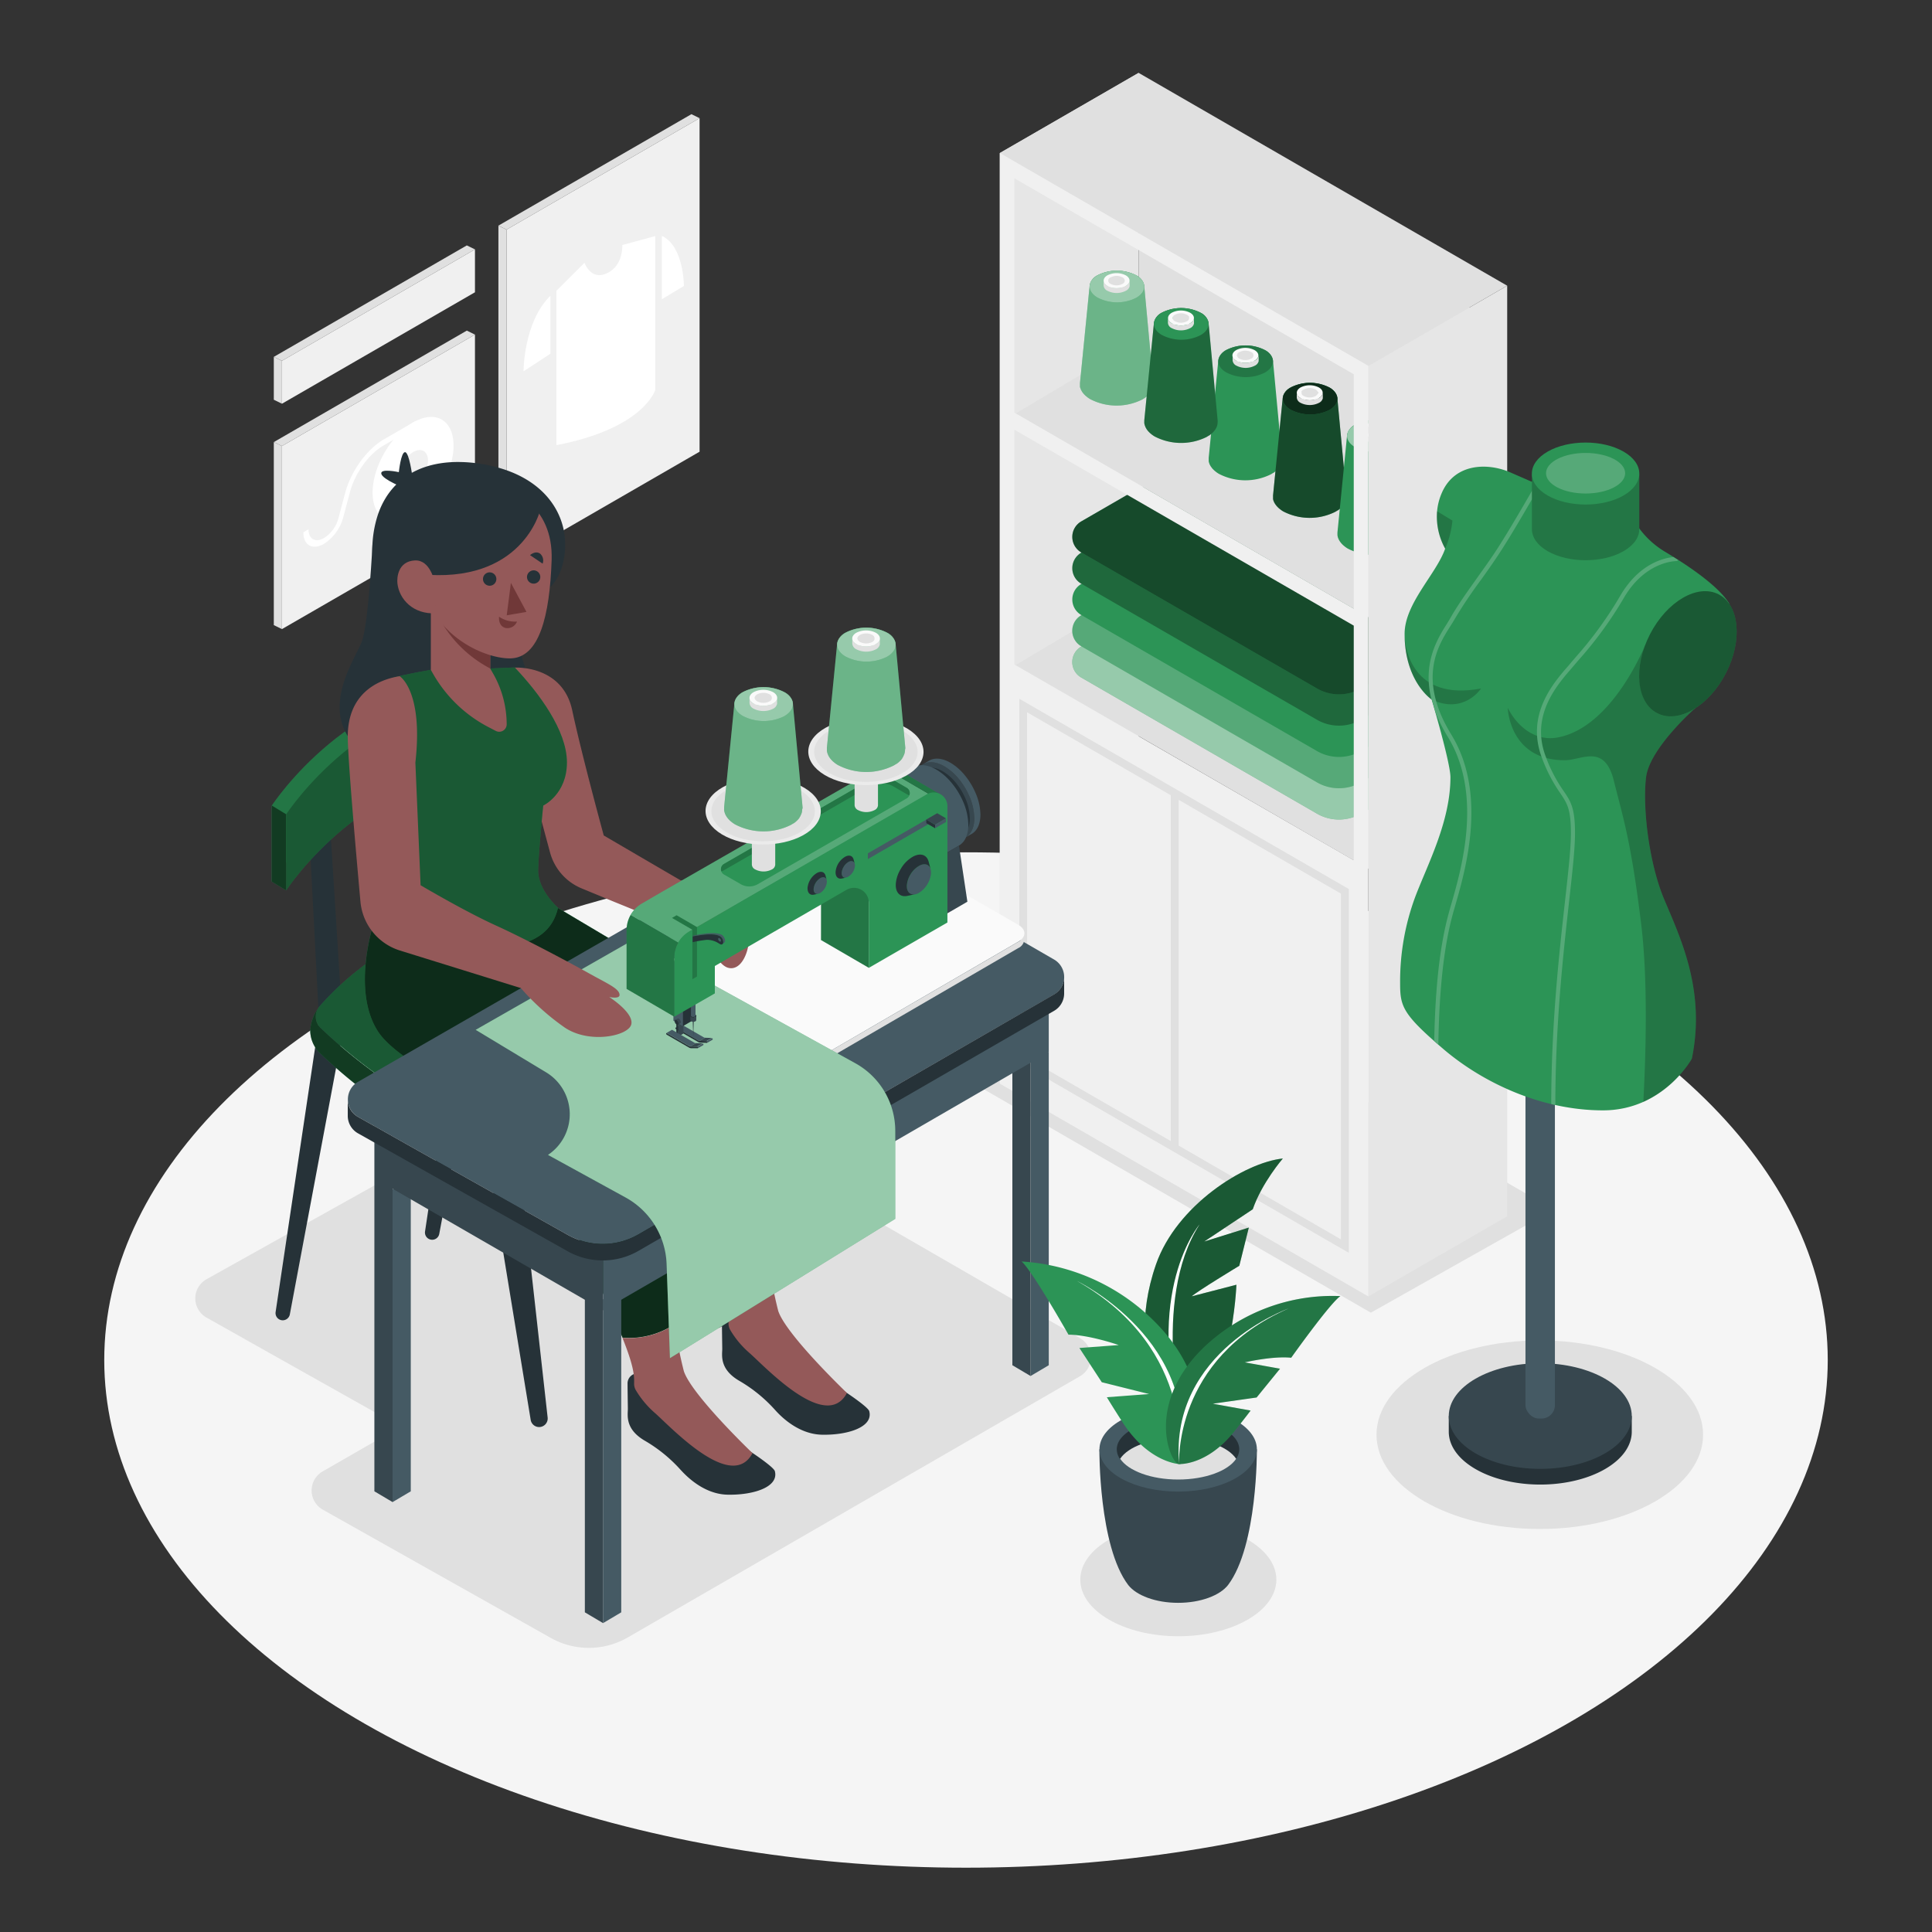<svg xmlns="http://www.w3.org/2000/svg" viewBox="0 0 500 500"><rect x="0" y="0" width="500" height="500" fill="#333333" stroke="none"/><g id="freepik--Floor--inject-755"><ellipse cx="250" cy="351.97" rx="223.02" ry="131.39" style="fill:#f5f5f5"></ellipse></g><g id="freepik--Shadows--inject-755"><path d="M279.54,346.33l-57.87-33.4a20.15,20.15,0,0,0-20.1,0l-35.22,20.25-47.5-27.42a20.15,20.15,0,0,0-20.1,0L53.4,331.09a5.69,5.69,0,0,0,.05,9.9l50.19,28.23L83.52,380.79a5.7,5.7,0,0,0,0,9.9l59,33.19a20.12,20.12,0,0,0,19.94-.11l117-67.58A5.7,5.7,0,0,0,279.54,346.33Z" style="fill:#e0e0e0"></path><ellipse cx="304.95" cy="408.81" rx="25.37" ry="14.65" style="fill:#e0e0e0"></ellipse><ellipse cx="398.5" cy="371.3" rx="42.26" ry="24.4" style="fill:#e0e0e0"></ellipse><polygon points="354.77 339.72 243.37 275.41 290.72 248.73 402.12 313.05 354.77 339.72" style="fill:#e0e0e0"></polygon></g><g id="freepik--Pictures--inject-755"><polygon points="131.1 145.74 128.99 144.71 128.99 58.39 131.1 59.42 131.1 145.74" style="fill:#e0e0e0"></polygon><polygon points="181.05 30.58 131.1 59.42 128.99 58.39 178.94 29.55 181.05 30.58" style="fill:#e0e0e0"></polygon><polygon points="181.05 116.9 131.1 145.74 131.1 59.42 181.05 30.58 181.05 116.9" style="fill:#f0f0f0"></polygon><path d="M151.27,68s1.8,5.32,6.64,2.25c3.44-2.19,3.14-6.84,3.14-6.84l8.52-2.31v39.83s-2.9,9.92-25.57,14.27V75.25Z" style="fill:#fff"></path><path d="M142.44,76.55v15l-6.95,4.54S135.47,83.35,142.44,76.55Z" style="fill:#fff"></path><path d="M171.29,61.05V77.44L177,74S177,63.65,171.29,61.05Z" style="fill:#fff"></path><polygon points="72.97 104.48 70.86 103.45 70.86 92.36 72.97 93.38 72.97 104.48" style="fill:#e0e0e0"></polygon><polygon points="122.92 64.54 72.97 93.38 70.86 92.36 120.81 63.51 122.92 64.54" style="fill:#e0e0e0"></polygon><polygon points="122.92 75.64 72.97 104.48 72.97 93.38 122.92 64.54 122.92 75.64" style="fill:#f0f0f0"></polygon><polygon points="72.97 162.81 70.86 161.78 70.86 114.41 72.97 115.43 72.97 162.81" style="fill:#e0e0e0"></polygon><polygon points="122.92 86.59 72.97 115.43 70.86 114.41 120.81 85.56 122.92 86.59" style="fill:#e0e0e0"></polygon><polygon points="122.92 133.97 72.97 162.81 72.97 115.43 122.92 86.59 122.92 133.97" style="fill:#f0f0f0"></polygon><path d="M106.9,109.34c-5.78,3.34-10.47,11.47-10.47,18.14s4.69,9.39,10.47,6,10.48-11.46,10.48-18.14S112.69,106,106.9,109.34Zm0,16.56c-2.13,1.23-3.86.23-3.86-2.23A8.53,8.53,0,0,1,106.9,117c2.14-1.23,3.87-.24,3.87,2.23A8.53,8.53,0,0,1,106.9,125.9Z" style="fill:#fff"></path><path d="M83.84,140.75c-3,1.71-5.33.34-5.33-3l1.33-.76c0,2.51,1.77,3.53,4,2.27a8.84,8.84,0,0,0,3.76-5.18l1.69-6.37c1.52-5.75,5.56-11.36,10.05-14l8.28-4.78v1.54l-8.28,4.77c-3.93,2.27-7.47,7.18-8.8,12.22l-1.69,6.37A11.84,11.84,0,0,1,83.84,140.75Z" style="fill:#fff"></path></g><g id="freepik--Furniture--inject-755"><polygon points="294.68 30.75 294.68 153.36 385.71 206.08 385.71 82.79 294.68 30.75" style="fill:#e0e0e0"></polygon><polygon points="258.75 280.45 258.75 39.61 294.68 18.86 294.68 259.7 258.75 280.45" style="fill:#e6e6e6"></polygon><polygon points="354.13 224.84 262.83 172.12 294.4 153.36 385.71 206.08 354.13 224.84" style="fill:#e0e0e0"></polygon><path d="M340.81,210.56l-61-35.22a4.62,4.62,0,0,1,0-8l13.84-8a8,8,0,0,1,8.05,0L365,195.89a4.21,4.21,0,0,1,0,7.3l-12.75,7.37A11.42,11.42,0,0,1,340.81,210.56Z" style="fill:#2C9456"></path><path d="M340.81,210.56l-61-35.22a4.62,4.62,0,0,1,0-8l13.84-8a8,8,0,0,1,8.05,0L365,195.89a4.21,4.21,0,0,1,0,7.3l-12.75,7.37A11.42,11.42,0,0,1,340.81,210.56Z" style="fill:#fff;opacity:0.5"></path><path d="M340.81,202.46l-61-35.22a4.62,4.62,0,0,1,0-8l13.84-8a8,8,0,0,1,8.05,0L365,187.8a4.21,4.21,0,0,1,0,7.29l-12.75,7.37A11.42,11.42,0,0,1,340.81,202.46Z" style="fill:#2C9456"></path><path d="M340.81,202.46l-61-35.22a4.62,4.62,0,0,1,0-8l13.84-8a8,8,0,0,1,8.05,0L365,187.8a4.21,4.21,0,0,1,0,7.29l-12.75,7.37A11.42,11.42,0,0,1,340.81,202.46Z" style="fill:#fff;opacity:0.2"></path><path d="M340.81,194.36l-61-35.21a4.63,4.63,0,0,1,0-8l13.84-8a8,8,0,0,1,8.05,0L365,179.7a4.21,4.21,0,0,1,0,7.3l-12.75,7.36A11.42,11.42,0,0,1,340.81,194.36Z" style="fill:#2C9456"></path><path d="M340.81,186.26l-61-35.21a4.63,4.63,0,0,1,0-8l13.84-8a8.09,8.09,0,0,1,8.05,0L365,171.6a4.21,4.21,0,0,1,0,7.3l-12.75,7.36A11.42,11.42,0,0,1,340.81,186.26Z" style="fill:#2C9456"></path><path d="M340.81,186.26l-61-35.21a4.63,4.63,0,0,1,0-8l13.84-8a8.09,8.09,0,0,1,8.05,0L365,171.6a4.21,4.21,0,0,1,0,7.3l-12.75,7.36A11.42,11.42,0,0,1,340.81,186.26Z" style="opacity:0.3"></path><path d="M340.81,178.16l-61-35.21a4.63,4.63,0,0,1,0-8l13.84-8a8.09,8.09,0,0,1,8.05,0L365,163.5a4.21,4.21,0,0,1,0,7.3l-12.75,7.36A11.42,11.42,0,0,1,340.81,178.16Z" style="fill:#2C9456"></path><path d="M340.81,178.16l-61-35.21a4.63,4.63,0,0,1,0-8l13.84-8a8.09,8.09,0,0,1,8.05,0L365,163.5a4.21,4.21,0,0,1,0,7.3l-12.75,7.36A11.42,11.42,0,0,1,340.81,178.16Z" style="opacity:0.5"></path><polygon points="354.13 159.73 262.83 107.01 294.4 88.25 385.71 140.97 354.13 159.73" style="fill:#e0e0e0"></polygon><g style="isolation:isolate"><path d="M331.8,118.51l-2.36-25.23a3.66,3.66,0,0,0-2-2.64,11.06,11.06,0,0,0-10-.1,3.75,3.75,0,0,0-2.14,2.71l-2.49,25.21s0,.08,0,.11v.3a2.29,2.29,0,0,0,0,.25,2.89,2.89,0,0,0,0,.29l.06.25a2.47,2.47,0,0,0,.1.29c0,.08.06.17.09.24s.1.2.16.3l.13.23.22.29c.05.07.1.15.16.22l.28.29.2.2.37.31.19.15a7.57,7.57,0,0,0,.66.44,14.85,14.85,0,0,0,13.46.14,6.49,6.49,0,0,0,.62-.39l.06,0a4.91,4.91,0,0,0,.51-.39l.08-.06c.15-.13.29-.27.42-.4a.46.46,0,0,1,.07-.07A4.7,4.7,0,0,0,331,121l0-.06c.1-.15.2-.3.28-.45l0,0a5,5,0,0,0,.21-.48h0a3,3,0,0,0,.13-.49.09.09,0,0,0,0,0,3.55,3.55,0,0,0,.06-.47v-.07C331.81,118.75,331.81,118.63,331.8,118.51Z" style="fill:#2C9456"></path><path d="M331.8,118.51l-2.36-25.23a3.66,3.66,0,0,0-2-2.64,11.06,11.06,0,0,0-10-.1,3.75,3.75,0,0,0-2.14,2.71l-2.49,25.21s0,.08,0,.11v.3a2.29,2.29,0,0,0,0,.25,2.89,2.89,0,0,0,0,.29l.06.25a2.47,2.47,0,0,0,.1.29c0,.08.06.17.09.24s.1.2.16.3l.13.23.22.29c.05.07.1.15.16.22l.28.29.2.2.37.31.19.15a7.57,7.57,0,0,0,.66.44,14.85,14.85,0,0,0,13.46.14,6.49,6.49,0,0,0,.62-.39l.06,0a4.91,4.91,0,0,0,.51-.39l.08-.06c.15-.13.29-.27.42-.4a.46.46,0,0,1,.07-.07A4.7,4.7,0,0,0,331,121l0-.06c.1-.15.2-.3.28-.45l0,0a5,5,0,0,0,.21-.48h0a3,3,0,0,0,.13-.49.09.09,0,0,0,0,0,3.55,3.55,0,0,0,.06-.47v-.07C331.81,118.75,331.81,118.63,331.8,118.51Z" style="fill:#fff;opacity:0"></path><path d="M327.3,96.45a11,11,0,0,1-10-.1c-2.73-1.63-2.67-4.23.14-5.81a11.06,11.06,0,0,1,10,.1C330.17,92.27,330.11,94.87,327.3,96.45Z" style="fill:#2C9456"></path><g style="opacity:0.2"><path d="M327.3,96.45a11,11,0,0,1-10-.1c-2.73-1.63-2.67-4.23.14-5.81a11.06,11.06,0,0,1,10,.1C330.17,92.27,330.11,94.87,327.3,96.45Z"></path></g></g><g style="isolation:isolate"><path d="M324.46,93.68V91.8a1.08,1.08,0,0,0-.63-.89,3.37,3.37,0,0,0-3.06,0,1.07,1.07,0,0,0-.63.88v1.89Z" style="fill:#e0e0e0"></path><path d="M324.68,93.34a5.21,5.21,0,0,1-4.74,0A1.68,1.68,0,0,1,319,92v1.26a1.68,1.68,0,0,0,1,1.38,5.21,5.21,0,0,0,4.74,0,1.76,1.76,0,0,0,1-1.17,1.23,1.23,0,0,0,0-.19V92A1.64,1.64,0,0,1,324.68,93.34Z" style="fill:#e0e0e0"></path><path d="M324.66,90.6a5.19,5.19,0,0,0-4.73,0c-1.31.76-1.3,2,0,2.74a5.21,5.21,0,0,0,4.74,0C326,92.59,326,91.36,324.66,90.6Zm-.87,2.23a3.3,3.3,0,0,1-3,0,.91.91,0,0,1,0-1.72,3.28,3.28,0,0,1,3,0A.91.91,0,0,1,323.79,92.83Z" style="fill:#fafafa"></path></g><g style="isolation:isolate"><path d="M348.46,128.19,346.1,103a3.62,3.62,0,0,0-2-2.64,11,11,0,0,0-10-.1,3.7,3.7,0,0,0-2.13,2.7l-2.5,25.21a.48.48,0,0,0,0,.12,2.71,2.71,0,0,0,0,.29c0,.08,0,.17,0,.25s0,.2,0,.3a2,2,0,0,0,.05.24c0,.1.06.2.1.3a2.44,2.44,0,0,0,.1.24c0,.1.1.19.15.29l.13.23a3.15,3.15,0,0,0,.22.29,1.18,1.18,0,0,0,.17.22,3.84,3.84,0,0,0,.28.3c.06.06.12.13.19.19a3.79,3.79,0,0,0,.37.31l.2.16c.2.15.42.3.65.44a14.82,14.82,0,0,0,13.46.13c.22-.12.43-.25.62-.38l.06,0c.18-.13.35-.26.51-.4l.08-.06a5.33,5.33,0,0,0,.42-.4l.07-.07a4.32,4.32,0,0,0,.35-.42l.05-.07c.1-.15.2-.3.28-.45l0,0a4,4,0,0,0,.21-.47h0a3.94,3.94,0,0,0,.14-.49.06.06,0,0,1,0,0,4,4,0,0,0,.05-.47v-.07C348.47,128.42,348.47,128.3,348.46,128.19Z" style="fill:#2C9456"></path><path d="M348.46,128.19,346.1,103a3.62,3.62,0,0,0-2-2.64,11,11,0,0,0-10-.1,3.7,3.7,0,0,0-2.13,2.7l-2.5,25.21a.48.48,0,0,0,0,.12,2.71,2.71,0,0,0,0,.29c0,.08,0,.17,0,.25s0,.2,0,.3a2,2,0,0,0,.05.24c0,.1.06.2.1.3a2.44,2.44,0,0,0,.1.24c0,.1.1.19.15.29l.13.23a3.15,3.15,0,0,0,.22.29,1.18,1.18,0,0,0,.17.22,3.84,3.84,0,0,0,.28.3c.06.06.12.13.19.19a3.79,3.79,0,0,0,.37.31l.2.16c.2.15.42.3.65.44a14.82,14.82,0,0,0,13.46.13c.22-.12.43-.25.62-.38l.06,0c.18-.13.35-.26.51-.4l.08-.06a5.33,5.33,0,0,0,.42-.4l.07-.07a4.32,4.32,0,0,0,.35-.42l.05-.07c.1-.15.2-.3.28-.45l0,0a4,4,0,0,0,.21-.47h0a3.94,3.94,0,0,0,.14-.49.06.06,0,0,1,0,0,4,4,0,0,0,.05-.47v-.07C348.47,128.42,348.47,128.3,348.46,128.19Z" style="opacity:0.5"></path><path d="M344,106.12a11.06,11.06,0,0,1-10-.1c-2.73-1.63-2.66-4.23.14-5.8a11,11,0,0,1,10,.1C346.84,102,346.77,104.54,344,106.12Z" style="fill:#2C9456"></path><g style="opacity:0.7"><path d="M344,106.12a11.06,11.06,0,0,1-10-.1c-2.73-1.63-2.66-4.23.14-5.8a11,11,0,0,1,10,.1C346.84,102,346.77,104.54,344,106.12Z"></path></g></g><g style="isolation:isolate"><path d="M341.12,103.35v-1.88a1.11,1.11,0,0,0-.64-.89,3.4,3.4,0,0,0-3.06,0,1.09,1.09,0,0,0-.63.89v1.88Z" style="fill:#e0e0e0"></path><path d="M341.34,103a5.27,5.27,0,0,1-4.74,0,1.68,1.68,0,0,1-1-1.38v1.26a1.68,1.68,0,0,0,1,1.38,5.27,5.27,0,0,0,4.74,0,1.78,1.78,0,0,0,1-1.18,1.11,1.11,0,0,0,0-.19v-1.26A1.66,1.66,0,0,1,341.34,103Z" style="fill:#e0e0e0"></path><path d="M341.32,100.27a5.22,5.22,0,0,0-4.73,0c-1.31.76-1.3,2,0,2.75a5.27,5.27,0,0,0,4.74,0C342.64,102.26,342.63,101,341.32,100.27Zm-.87,2.23a3.24,3.24,0,0,1-3,0,.9.9,0,0,1,0-1.71,3.25,3.25,0,0,1,3,0C341.26,101.26,341.27,102,340.45,102.5Z" style="fill:#fafafa"></path></g><g style="isolation:isolate"><path d="M365.12,137.86l-2.36-25.23a3.6,3.6,0,0,0-2-2.64,11,11,0,0,0-10-.1,3.7,3.7,0,0,0-2.13,2.7l-2.5,25.21v.12a1.4,1.4,0,0,0,0,.29,2,2,0,0,0,0,.25c0,.1,0,.2.05.3a2,2,0,0,0,.05.24c0,.1.07.2.1.3a2.44,2.44,0,0,0,.1.24,2.64,2.64,0,0,0,.15.29c.05.08.09.16.14.23s.14.2.21.3l.17.21a3.84,3.84,0,0,0,.28.3l.19.19.37.31.2.16a6.88,6.88,0,0,0,.66.44,14.8,14.8,0,0,0,13.45.13c.22-.12.43-.25.62-.38l.06,0c.19-.13.36-.26.52-.39l.07-.06.43-.41.06-.07a4.32,4.32,0,0,0,.35-.42l.05-.07a3,3,0,0,0,.28-.44l0,0a3.33,3.33,0,0,0,.21-.48h0a4.27,4.27,0,0,0,.13-.48.43.43,0,0,1,0-.05,3.75,3.75,0,0,0,.05-.47v-.07C365.13,138.09,365.13,138,365.12,137.86Z" style="fill:#2C9456"></path><path d="M360.63,115.79a11,11,0,0,1-10-.1c-2.73-1.63-2.66-4.23.14-5.8a11,11,0,0,1,10,.1C363.5,111.62,363.43,114.22,360.63,115.79Z" style="fill:#2C9456"></path><g style="opacity:0.5"><path d="M360.63,115.79a11,11,0,0,1-10-.1c-2.73-1.63-2.66-4.23.14-5.8a11,11,0,0,1,10,.1C363.5,111.62,363.43,114.22,360.63,115.79Z" style="fill:#fff"></path></g></g><g style="isolation:isolate"><path d="M357.78,113v-1.88a1.09,1.09,0,0,0-.64-.9,3.38,3.38,0,0,0-3,0,1.1,1.1,0,0,0-.64.88V113Z" style="fill:#e0e0e0"></path><path d="M358,112.69a5.21,5.21,0,0,1-4.74,0,1.64,1.64,0,0,1-1-1.38v1.26a1.68,1.68,0,0,0,1,1.38,5.21,5.21,0,0,0,4.74,0,1.8,1.8,0,0,0,1-1.18,1.09,1.09,0,0,0,0-.18v-1.26A1.66,1.66,0,0,1,358,112.69Z" style="fill:#e0e0e0"></path><path d="M358,109.94a5.25,5.25,0,0,0-4.73,0c-1.3.76-1.3,2,0,2.75a5.21,5.21,0,0,0,4.74,0C359.31,111.93,359.3,110.7,358,109.94Zm-.87,2.23a3.24,3.24,0,0,1-3,0,.9.9,0,0,1,0-1.71,3.22,3.22,0,0,1,3,0A.9.9,0,0,1,357.11,112.17Z" style="fill:#fafafa"></path></g><polygon points="354.13 335.52 354.13 94.68 390.06 73.94 390.06 314.77 354.13 335.52" style="fill:#e6e6e6"></polygon><polygon points="354.13 94.68 258.75 39.61 294.68 18.86 390.06 73.94 354.13 94.68" style="fill:#e0e0e0"></polygon><path d="M354.13,99V94.68h0L258.75,39.61V280.45l95.38,55.07V224.84h0V164.09h0v-4.37h0V99Zm-3.78,123.62L262.53,172V111.21l87.82,50.7Zm0-65.11-87.82-50.71V46.15l87.82,50.71Z" style="fill:#f0f0f0"></path><path d="M263.8,180.84V275l85.28,49.24V230.08Zm2,3.5L303,205.81v89.5l-37.18-21.47Zm81.24,136.41-42-24.27V207l42,24.28Z" style="fill:#e0e0e0"></path><path d="M298.47,99.17l-2.35-25.23a3.64,3.64,0,0,0-2-2.64,11,11,0,0,0-10-.1A3.7,3.7,0,0,0,282,73.9l-2.5,25.21v.12a1.41,1.41,0,0,0,0,.29,2,2,0,0,0,0,.25c0,.1,0,.2,0,.3s0,.16.05.24.07.2.11.3a2.34,2.34,0,0,0,.09.24,2.69,2.69,0,0,0,.16.29,1.71,1.71,0,0,0,.13.23c.06.1.14.2.21.3l.17.21a3.84,3.84,0,0,0,.28.3l.19.19c.12.11.25.21.38.31l.19.16a6.88,6.88,0,0,0,.66.44,14.8,14.8,0,0,0,13.45.13c.22-.12.43-.25.63-.38,0,0,0,0,0,0,.19-.13.36-.26.52-.39l.07-.06c.15-.14.3-.27.43-.41l.06-.07q.19-.21.36-.42l0-.07c.11-.15.2-.29.29-.44a.08.08,0,0,1,0,0,5.11,5.11,0,0,0,.22-.48h0a2.72,2.72,0,0,0,.13-.49v0a2.59,2.59,0,0,0,.05-.47v-.07A2,2,0,0,0,298.47,99.17Z" style="fill:#2C9456"></path><path d="M298.47,99.17l-2.35-25.23a3.64,3.64,0,0,0-2-2.64,11,11,0,0,0-10-.1A3.7,3.7,0,0,0,282,73.9l-2.5,25.21v.12a1.41,1.41,0,0,0,0,.29,2,2,0,0,0,0,.25c0,.1,0,.2,0,.3s0,.16.05.24.07.2.11.3a2.34,2.34,0,0,0,.09.24,2.69,2.69,0,0,0,.16.29,1.71,1.71,0,0,0,.13.23c.06.1.14.2.21.3l.17.21a3.84,3.84,0,0,0,.28.3l.19.19c.12.11.25.21.38.31l.19.16a6.88,6.88,0,0,0,.66.44,14.8,14.8,0,0,0,13.45.13c.22-.12.43-.25.63-.38,0,0,0,0,0,0,.19-.13.36-.26.52-.39l.07-.06c.15-.14.3-.27.43-.41l.06-.07q.19-.21.36-.42l0-.07c.11-.15.2-.29.29-.44a.08.08,0,0,1,0,0,5.11,5.11,0,0,0,.22-.48h0a2.72,2.72,0,0,0,.13-.49v0a2.59,2.59,0,0,0,.05-.47v-.07A2,2,0,0,0,298.47,99.17Z" style="fill:#fff;opacity:0.3"></path><path d="M294,77.1a11,11,0,0,1-10-.1c-2.72-1.63-2.66-4.23.15-5.8a11,11,0,0,1,10,.1C296.85,72.93,296.79,75.53,294,77.1Z" style="fill:#2C9456"></path><g style="opacity:0.5"><path d="M294,77.1a11,11,0,0,1-10-.1c-2.72-1.63-2.66-4.23.15-5.8a11,11,0,0,1,10,.1C296.85,72.93,296.79,75.53,294,77.1Z" style="fill:#fff"></path></g><path d="M291.14,74.33V72.46a1.09,1.09,0,0,0-.64-.9,3.35,3.35,0,0,0-3.05,0,1.07,1.07,0,0,0-.63.88v1.88Z" style="fill:#e0e0e0"></path><path d="M291.35,74a5.21,5.21,0,0,1-4.74,0,1.68,1.68,0,0,1-1-1.38v1.26a1.68,1.68,0,0,0,1,1.38,5.21,5.21,0,0,0,4.74,0,1.77,1.77,0,0,0,1-1.18,1.09,1.09,0,0,0,0-.18V72.64A1.67,1.67,0,0,1,291.35,74Z" style="fill:#e0e0e0"></path><path d="M291.34,71.25a5.27,5.27,0,0,0-4.74,0c-1.3.76-1.3,2,0,2.75a5.21,5.21,0,0,0,4.74,0C292.66,73.24,292.65,72,291.34,71.25Zm-.88,2.23a3.22,3.22,0,0,1-3,0,.9.9,0,0,1,0-1.71,3.27,3.27,0,0,1,3,0A.91.91,0,0,1,290.46,73.48Z" style="fill:#fafafa"></path><path d="M315.13,108.84l-2.35-25.23a3.64,3.64,0,0,0-2-2.64,11.06,11.06,0,0,0-10-.1,3.7,3.7,0,0,0-2.14,2.7l-2.5,25.22a.4.4,0,0,1,0,.11v.3a1.93,1.93,0,0,0,0,.24c0,.1,0,.2.05.3s0,.16.06.25a1.66,1.66,0,0,0,.1.29l.09.24c.05.1.1.2.16.3l.13.23c.06.1.14.19.21.29l.17.22.28.29.2.2.37.31.19.15c.21.15.42.3.66.44a14.85,14.85,0,0,0,13.46.14l.62-.39.06,0,.51-.39.07-.06a4.22,4.22,0,0,0,.43-.41l.07-.07c.12-.13.24-.28.35-.42l.05-.07a4.08,4.08,0,0,0,.28-.44l0,0a3.41,3.41,0,0,0,.22-.48h0a2.85,2.85,0,0,0,.13-.48.09.09,0,0,0,0,0,2.5,2.5,0,0,0,.05-.47s0-.05,0-.07A2.06,2.06,0,0,0,315.13,108.84Z" style="fill:#2C9456"></path><path d="M315.13,108.84l-2.35-25.23a3.64,3.64,0,0,0-2-2.64,11.06,11.06,0,0,0-10-.1,3.7,3.7,0,0,0-2.14,2.7l-2.5,25.22a.4.4,0,0,1,0,.11v.3a1.93,1.93,0,0,0,0,.24c0,.1,0,.2.05.3s0,.16.06.25a1.66,1.66,0,0,0,.1.29l.09.24c.05.1.1.2.16.3l.13.23c.06.1.14.19.21.29l.17.22.28.29.2.2.37.31.19.15c.21.15.42.3.66.44a14.85,14.85,0,0,0,13.46.14l.62-.39.06,0,.51-.39.07-.06a4.22,4.22,0,0,0,.43-.41l.07-.07c.12-.13.24-.28.35-.42l.05-.07a4.08,4.08,0,0,0,.28-.44l0,0a3.41,3.41,0,0,0,.22-.48h0a2.85,2.85,0,0,0,.13-.48.09.09,0,0,0,0,0,2.5,2.5,0,0,0,.05-.47s0-.05,0-.07A2.06,2.06,0,0,0,315.13,108.84Z" style="opacity:0.3"></path><path d="M310.64,86.77a11,11,0,0,1-10-.1c-2.73-1.63-2.67-4.23.14-5.8a11.06,11.06,0,0,1,10,.1C313.51,82.6,313.45,85.2,310.64,86.77Z" style="fill:#2C9456"></path><path d="M307.8,84V82.13a1.07,1.07,0,0,0-.64-.89,3.35,3.35,0,0,0-3.05,0,1.07,1.07,0,0,0-.63.88V84Z" style="fill:#e0e0e0"></path><path d="M308,83.67a5.21,5.21,0,0,1-4.74,0,1.68,1.68,0,0,1-1-1.38v1.26a1.64,1.64,0,0,0,1,1.38,5.21,5.21,0,0,0,4.74,0,1.77,1.77,0,0,0,1-1.18,1.09,1.09,0,0,0,0-.18V82.31A1.68,1.68,0,0,1,308,83.67Z" style="fill:#e0e0e0"></path><path d="M308,80.93a5.21,5.21,0,0,0-4.74,0c-1.3.75-1.29,2,0,2.74a5.21,5.21,0,0,0,4.74,0C309.32,82.91,309.31,81.68,308,80.93Zm-.87,2.23a3.3,3.3,0,0,1-3,0,.91.91,0,0,1,0-1.72,3.27,3.27,0,0,1,3,0A.91.91,0,0,1,307.13,83.16Z" style="fill:#fafafa"></path></g><g id="freepik--Mannequin--inject-755"><path d="M422.3,366.47h-1.08a14.83,14.83,0,0,0-5.85-5.61c-9.25-5.34-24.25-5.34-33.49,0a14.8,14.8,0,0,0-5.86,5.61h-1.08v4.06c0,3.5,2.31,7,6.94,9.67,9.24,5.34,24.24,5.34,33.49,0,4.62-2.67,6.93-6.17,6.93-9.67h0Z" style="fill:#263238"></path><ellipse cx="398.62" cy="366.47" rx="23.68" ry="13.67" style="fill:#37474f"></ellipse><rect x="394.79" y="251.28" width="7.62" height="115.84" rx="3.47" style="fill:#455a64"></rect><path d="M430.67,232.7c4,9.59,10.86,23.45,7.18,41.28,0,0-7.32,13.38-23,13.38s-30.88-6.95-41.38-15.93-11.12-11-11.12-16.91A63,63,0,0,1,366.3,232c3.24-8.48,9.07-19.45,9.07-30.85,0-3.8-4.86-20.11-4.86-20.11s-7-4.63-7-17c0-7.87,8.24-15.53,10.5-22.06a17.1,17.1,0,0,1-2.09-9.69,15.25,15.25,0,0,1,1.26-4.82c3.39-7.68,11.94-7.73,17.7-5.21s33.39,14.53,33.39,14.53a22.8,22.8,0,0,0,6.63,6c4.28,2.56,13.49,8.33,16.61,13.39l-8.82,27.13S426.93,193.61,426,201.17,426.66,223.11,430.67,232.7Z" style="fill:#2C9456"></path><ellipse cx="436.84" cy="169.2" rx="17.31" ry="11.04" transform="translate(86.34 480.02) rotate(-62.74)" style="fill:#2C9456"></ellipse><ellipse cx="436.84" cy="169.2" rx="17.31" ry="11.04" transform="translate(86.34 480.02) rotate(-62.74)" style="opacity:0.4"></ellipse><path d="M375.89,134.72A23.76,23.76,0,0,1,374,142a17.1,17.1,0,0,1-2.09-9.69Z" style="opacity:0.2"></path><path d="M426,201.17c.94-7.56,12.67-17.82,12.67-17.82v0c-3.36,2.12-6.91,2.72-9.76,1.25C424,182,422.84,174.2,426,166.4h0s-8.57,22.07-23.14,24.5c-4.87.81-9.71-2-12.66-7.7,0,0,.37,13.55,14.73,13.55,4.42,0,10.3-4.43,12.73,5.3s4.46,15.61,7.1,37.31c1.81,14.93,1.13,34.84.53,45.82A28.81,28.81,0,0,0,437.85,274c3.68-17.83-3.18-31.69-7.18-41.28S425.05,208.74,426,201.17Z" style="opacity:0.2"></path><path d="M370.51,181.06c8.42,3.91,12.78-2.88,12.78-2.88-17.81,3.36-19.61-10.44-19.79-13.51C363.73,176.56,370.51,181.06,370.51,181.06Z" style="opacity:0.2"></path><path d="M407.53,172l1.27-1.47a99.89,99.89,0,0,0,11.62-16.08c5.6-9.32,13.36-9.23,13.44-9.24a.69.69,0,0,0,.45-.26l-1.23-.78c-2.24.2-8.65,1.51-13.59,9.72A98.61,98.61,0,0,1,408,169.83c-.43.5-.85,1-1.27,1.48l-.84,1c-3.88,4.44-11.1,12.7-6.81,23.89a39.58,39.58,0,0,0,4.7,9.05c1.79,2.66,2.77,4.12,2.77,10.38,0,3.93-.68,10-1.54,17.73-1.5,13.4-3.54,31.73-3.55,52.37l1.06.25s0-.07,0-.1c0-20.65,2.05-39,3.54-52.4.87-7.75,1.55-13.86,1.55-17.85,0-6.59-1.11-8.24-3-11a38.52,38.52,0,0,1-4.58-8.84C396,185.2,403,177.26,406.68,173Z" style="fill:#2C9456"></path><path d="M397.51,125.2c-2,3.53-7.87,13.74-11.14,18.53-1.34,2-2.71,3.86-4,5.71-2.64,3.7-5.14,7.2-6.92,10.34-.28.51-.63,1.06-1,1.67-2.39,3.8-6.35,10.09-4,19.53l.11.08s.39,1.31.95,3.26a37.5,37.5,0,0,0,3.17,6.35c9.12,14.88,3.56,34.16.88,43.43-.25.88-.48,1.67-.66,2.35-2.24,8.23-3.46,19-3.72,32.92l1.06.94c.23-14.23,1.44-25.26,3.7-33.58.18-.68.41-1.46.66-2.33,2.72-9.42,8.37-29-1-44.29-8.84-14.43-3.46-23-.24-28.08.4-.63.76-1.2,1.05-1.71a122.05,122.05,0,0,1,6.86-10.25c1.33-1.85,2.69-3.77,4-5.73,3.33-4.86,9.29-15.26,11.24-18.7Z" style="fill:#2C9456"></path><path d="M407.53,172l1.27-1.47a99.89,99.89,0,0,0,11.62-16.08c5.6-9.32,13.36-9.23,13.44-9.24a.69.69,0,0,0,.45-.26l-1.23-.78c-2.24.2-8.65,1.51-13.59,9.72A98.61,98.61,0,0,1,408,169.83c-.43.5-.85,1-1.27,1.48l-.84,1c-3.88,4.44-11.1,12.7-6.81,23.89a39.58,39.58,0,0,0,4.7,9.05c1.79,2.66,2.77,4.12,2.77,10.38,0,3.93-.68,10-1.54,17.73-1.5,13.4-3.54,31.73-3.55,52.37l1.06.25s0-.07,0-.1c0-20.65,2.05-39,3.54-52.4.87-7.75,1.55-13.86,1.55-17.85,0-6.59-1.11-8.24-3-11a38.52,38.52,0,0,1-4.58-8.84C396,185.2,403,177.26,406.68,173Z" style="fill:#fff;opacity:0.2"></path><path d="M397.51,125.2c-2,3.53-7.87,13.74-11.14,18.53-1.34,2-2.71,3.86-4,5.71-2.64,3.7-5.14,7.2-6.92,10.34-.28.51-.63,1.06-1,1.67-2.39,3.8-6.35,10.09-4,19.53l.11.08s.39,1.31.95,3.26a37.5,37.5,0,0,0,3.17,6.35c9.12,14.88,3.56,34.16.88,43.43-.25.88-.48,1.67-.66,2.35-2.24,8.23-3.46,19-3.72,32.92l1.06.94c.23-14.23,1.44-25.26,3.7-33.58.18-.68.41-1.46.66-2.33,2.72-9.42,8.37-29-1-44.29-8.84-14.43-3.46-23-.24-28.08.4-.63.76-1.2,1.05-1.71a122.05,122.05,0,0,1,6.86-10.25c1.33-1.85,2.69-3.77,4-5.73,3.33-4.86,9.29-15.26,11.24-18.7Z" style="fill:#fff;opacity:0.2"></path><path d="M424.24,136.83h0V122.74H396.46v14.08c-.06,2.1,1.28,4.21,4.06,5.82,5.43,3.13,14.23,3.13,19.66,0C423,141,424.3,138.93,424.24,136.83Z" style="fill:#2C9456"></path><path d="M424.24,136.83h0V122.74H396.46v14.08c-.06,2.1,1.28,4.21,4.06,5.82,5.43,3.13,14.23,3.13,19.66,0C423,141,424.3,138.93,424.24,136.83Z" style="opacity:0.2"></path><path d="M420.18,128.23c-5.43,3.13-14.23,3.13-19.66,0s-5.43-8.22,0-11.35,14.23-3.13,19.66,0S425.6,125.09,420.18,128.23Z" style="fill:#2C9456"></path><ellipse cx="410.35" cy="122.47" rx="10.24" ry="5.25" style="fill:#fff;opacity:0.2"></ellipse></g><g id="freepik--Character--inject-755"><path d="M125.69,296.39l11.65,71.07a2.21,2.21,0,0,0,2.18,1.86h0a2.22,2.22,0,0,0,2.21-2.46l-8.17-73.33Z" style="fill:#263238"></path><path d="M171.56,270.79l11.65,71.07a2.22,2.22,0,0,0,2.19,1.86h0a2.21,2.21,0,0,0,2.2-2.46l-8.17-73.33Z" style="fill:#263238"></path><path d="M80.09,216.67l2.4,46a16.1,16.1,0,0,1-.16,3.25l-11,73.63a1.86,1.86,0,0,0,1.84,2.14h0A1.87,1.87,0,0,0,75,340.21l13.41-71.48a16,16,0,0,0,.24-4l-3.23-51.26Z" style="fill:#263238"></path><path d="M118.81,195.78l2.4,46a16.79,16.79,0,0,1-.16,3.25L110,318.7a1.87,1.87,0,0,0,1.85,2.15h0a1.86,1.86,0,0,0,1.83-1.52l13.41-71.49a16.39,16.39,0,0,0,.25-4l-3.24-51.26Z" style="fill:#263238"></path><path d="M126.09,177.12c-34.83-.76-55.73,31.35-55.73,31.35v19.7s20.9-32.12,55.73-31.36l3.7-17.44Z" style="fill:#2C9456"></path><path d="M126.09,177.12c-34.83-.76-55.73,31.35-55.73,31.35v19.7s20.9-32.12,55.73-31.36l3.7-17.44Z" style="opacity:0.2"></path><path d="M129.79,179.37c-34.84-.76-55.73,31.36-55.73,31.36v19.69S95,198.31,129.79,199.07Z" style="fill:#2C9456"></path><path d="M129.79,179.37c-34.84-.76-55.73,31.36-55.73,31.36v19.69S95,198.31,129.79,199.07Z" style="opacity:0.4"></path><polygon points="70.36 208.47 74.06 210.73 74.06 230.42 70.36 228.17 70.36 208.47" style="fill:#2C9456"></polygon><polygon points="70.36 208.47 74.06 210.73 74.06 230.42 70.36 228.17 70.36 208.47" style="opacity:0.6"></polygon><path d="M178.29,257l-3.74,5.84,1,1.26C160,276.8,135.7,287.7,127.78,291.08a7.64,7.64,0,0,1-2.25.55,5.19,5.19,0,0,0-1.47,3.58,3.28,3.28,0,0,0,1.63,3.09,7.28,7.28,0,0,0,2.09-.52c8.49-3.62,35.83-15.89,51-29.7a7,7,0,0,0,2.27-5.39C181,258.31,178.29,257,178.29,257Z" style="fill:#2C9456"></path><path d="M178.29,257l-3.74,5.84,1,1.26C160,276.8,135.7,287.7,127.78,291.08a7.64,7.64,0,0,1-2.25.55,5.19,5.19,0,0,0-1.47,3.58,3.28,3.28,0,0,0,1.63,3.09,7.28,7.28,0,0,0,2.09-.52c8.49-3.62,35.83-15.89,51-29.7a7,7,0,0,0,2.27-5.39C181,258.31,178.29,257,178.29,257Z" style="opacity:0.7"></path><path d="M126.14,234.79c-5.93,1.42-27.69,7.65-43.43,25.65A4.06,4.06,0,0,0,83,266c6,5.74,21.42,19.23,39.42,25.25a7.59,7.59,0,0,0,5.39-.21c8.49-3.62,35.83-15.88,51-29.7a2.71,2.71,0,0,0-.48-4.35,269.77,269.77,0,0,0-49.18-22.12A5.45,5.45,0,0,0,126.14,234.79Z" style="fill:#2C9456"></path><path d="M126.14,234.79c-5.93,1.42-27.69,7.65-43.43,25.65A4.06,4.06,0,0,0,83,266c6,5.74,21.42,19.23,39.42,25.25a7.59,7.59,0,0,0,5.39-.21c8.49-3.62,35.83-15.88,51-29.7a2.71,2.71,0,0,0-.48-4.35,269.77,269.77,0,0,0-49.18-22.12A5.45,5.45,0,0,0,126.14,234.79Z" style="opacity:0.4"></path><path d="M124.06,295.21a5.19,5.19,0,0,1,1.47-3.58,7.46,7.46,0,0,1-3.14-.34c-18-6-33.41-19.51-39.42-25.25a4.06,4.06,0,0,1-.26-5.6,11,11,0,0,0-2.42,6.42A8.28,8.28,0,0,0,83,272.73c6,5.74,21.42,19.23,39.42,25.26a7.54,7.54,0,0,0,3.3.31A3.28,3.28,0,0,1,124.06,295.21Z" style="fill:#2C9456"></path><g style="opacity:0.6"><path d="M124.06,295.21a5.19,5.19,0,0,1,1.47-3.58,7.46,7.46,0,0,1-3.14-.34c-18-6-33.41-19.51-39.42-25.25a4.06,4.06,0,0,1-.26-5.6,11,11,0,0,0-2.42,6.42A8.28,8.28,0,0,0,83,272.73c6,5.74,21.42,19.23,39.42,25.26a7.54,7.54,0,0,0,3.3.31A3.28,3.28,0,0,1,124.06,295.21Z"></path></g><path d="M199.06,327.14c-2.26-14.44-5.16-37.52-6.82-51.17-.11-.9-.26-1.78-.45-2.66a28.34,28.34,0,0,0-13.36-18.09l-34-20.24-23.1-12.15s-6.14,17.81,1,28.7c5.94,9.06,32.18,20.29,40,24.08s8,4.81,7.8,9.87-.16,11.51,9.42,31.71c2.75,5.8,4.67,10.14,6,13.47A21.23,21.23,0,0,0,199.06,327.14Z" style="fill:#2C9456"></path><path d="M188.52,340.07a2.64,2.64,0,0,0-1.68,2.26c0,1.59.06,5.17.08,6.69s-.89,5.25,4.4,8.33a38.2,38.2,0,0,1,9.22,7.49c.9,1,5.59,6.3,12.12,6.46s13.42-1.9,12.3-6.09c-.28-1.06-5.77-4.71-5.77-4.71Z" style="fill:#263238"></path><path d="M199.06,327.14c-2.26-14.44-5.16-37.52-6.82-51.17a29.16,29.16,0,0,0-.77-4,28.2,28.2,0,0,0-13-16.75L144.42,235l-23.1-12.15s-6.14,17.81,1,28.7c5.94,9.06,32.18,20.29,40,24.08s8,4.81,7.8,9.87-.16,11.51,9.42,31.71c2.75,5.8,4.67,10.14,6,13.47A21.23,21.23,0,0,0,199.06,327.14Z" style="opacity:0.7"></path><path d="M188.54,342.43a3.45,3.45,0,0,0,.42,1.72,23.87,23.87,0,0,0,5.11,6.09c4.58,4.13,19.77,20.3,25.12,10.26,0,0-15.7-15-17.78-21.21a106.74,106.74,0,0,1-2.35-12.15,21.23,21.23,0,0,1-13.54,3.52C188.46,338,188.59,340.35,188.54,342.43Z" style="fill:#945959"></path><path d="M174.63,342.66c-2.27-14.44-5.16-37.52-6.83-51.17a28.69,28.69,0,0,0-9.92-18.43l-40.82-34.71H96.89s-6.15,17.81,1,28.69c6,9.06,32.18,20.3,40,24.09s8,4.81,7.8,9.87-.17,11.51,9.42,31.71c2.75,5.8,4.67,10.14,6,13.47A21.25,21.25,0,0,0,174.63,342.66Z" style="fill:#2C9456"></path><path d="M164.09,355.59a2.64,2.64,0,0,0-1.68,2.26c0,1.59.06,5.17.08,6.69s-.89,5.25,4.4,8.32a38.36,38.36,0,0,1,9.22,7.5c.9.95,5.58,6.3,12.12,6.46s13.41-1.9,12.3-6.09c-.29-1.06-5.78-4.71-5.78-4.71Z" style="fill:#263238"></path><path d="M174.63,342.66c-2.27-14.44-5.16-37.52-6.83-51.17a28.69,28.69,0,0,0-9.92-18.43l-40.82-34.71H96.89s-6.15,17.81,1,28.69c6,9.06,32.18,20.3,40,24.09s8,4.81,7.8,9.87-.17,11.51,9.42,31.71c2.75,5.8,4.67,10.14,6,13.47A21.25,21.25,0,0,0,174.63,342.66Z" style="opacity:0.7"></path><path d="M164.11,358a3.34,3.34,0,0,0,.41,1.72,24.4,24.4,0,0,0,5.12,6.09c4.58,4.13,19.77,20.3,25.11,10.26,0,0-15.69-15-17.77-21.21a104.93,104.93,0,0,1-2.35-12.15,21.25,21.25,0,0,1-13.54,3.52C164,353.49,164.16,355.87,164.11,358Z" style="fill:#945959"></path><path d="M96.42,140.48s-1,20.2-2.68,25.27-14.76,22,4.73,31.87,42.25-3.39,42.25-12.05-6.5-7-7.73-30.06S96.42,140.48,96.42,140.48Z" style="fill:#263238"></path><polygon points="266.71 272.3 266.71 356.11 271.42 353.32 271.42 272.3 266.71 272.3" style="fill:#455a64"></polygon><polygon points="266.71 272.3 266.71 356.11 262 353.32 262 272.3 266.71 272.3" style="fill:#37474f"></polygon><polygon points="101.6 307.79 101.6 388.74 106.31 385.95 106.31 304.93 101.6 307.79" style="fill:#455a64"></polygon><polygon points="101.6 304.93 101.6 388.74 96.89 385.95 96.89 304.93 101.6 304.93" style="fill:#37474f"></polygon><polygon points="156.07 339.1 96.89 304.93 96.89 291.51 156.07 325.69 156.07 339.1" style="fill:#37474f"></polygon><polygon points="212.24 243.84 212.24 324.79 216.95 322 216.95 240.98 212.24 243.84" style="fill:#455a64"></polygon><polygon points="212.24 243.84 212.24 324.79 207.53 322 207.53 240.98 212.24 243.84" style="fill:#37474f"></polygon><polygon points="156.07 339.1 271.42 272.3 271.42 258.88 156.07 325.69 156.07 339.1" style="fill:#455a64"></polygon><path d="M92.61,280l108.51-62.39a18.53,18.53,0,0,1,18.48,0l53.19,30.71a5.23,5.23,0,0,1,0,9.06L165.23,319.46a18.52,18.52,0,0,1-18.34.1L92.65,289.05A5.24,5.24,0,0,1,92.61,280Z" style="fill:#455a64"></path><path d="M272.8,257.34,165.23,319.46a18.52,18.52,0,0,1-18.34.1L92.65,289.05A5.18,5.18,0,0,1,90,284.47h0v4.39h0a5.21,5.21,0,0,0,2.66,4.45l54.24,30.51a18.52,18.52,0,0,0,18.34-.1L272.8,261.6a5.18,5.18,0,0,0,2.6-4.43h0v-4.36A5.19,5.19,0,0,1,272.8,257.34Z" style="fill:#263238"></path><path d="M275.41,252.81v-.13h0S275.41,252.76,275.41,252.81Z" style="fill:#263238"></path><polygon points="156.07 336.25 156.07 420.06 160.78 417.27 160.78 336.25 156.07 336.25" style="fill:#455a64"></polygon><polygon points="156.07 336.25 156.07 420.06 151.36 417.27 151.36 336.25 156.07 336.25" style="fill:#37474f"></polygon><g style="isolation:isolate"><path d="M263.57,243.72,192,285.29v1.64l71.53-41.57a2.64,2.64,0,0,0,1.55-2.17v-1.64A2.68,2.68,0,0,1,263.57,243.72Z" style="fill:#e0e0e0"></path><path d="M184.5,285.28,151.11,266a2.7,2.7,0,0,1-1.58-2.2v1.64a2.66,2.66,0,0,0,1.57,2.2l33.39,19.28a8.28,8.28,0,0,0,7.54,0v-1.64A8.32,8.32,0,0,1,184.5,285.28Z" style="fill:#e0e0e0"></path><path d="M149.53,263.81v1.64a2.66,2.66,0,0,0,1.57,2.2V266A2.7,2.7,0,0,1,149.53,263.81Z" style="fill:#cfd4dc;opacity:0.5"></path><path d="M263.54,239.35l-33.39-19.28a8.28,8.28,0,0,0-7.54,0l-71.53,41.57c-2.07,1.2-2.06,3.16,0,4.37l33.39,19.27a8.32,8.32,0,0,0,7.54,0l71.53-41.57C265.64,242.51,265.63,240.55,263.54,239.35Z" style="fill:#fafafa"></path></g><path d="M188.8,273.53a.79.79,0,0,1-.39.68l-11.55,6.66-.2-.11L188.31,274a.58.58,0,0,0,0-1l-13.9-8a.59.59,0,0,0-.29-.07.57.57,0,0,0-.29.07l-12.23,7.06-.21-.11,12.34-7.12a.78.78,0,0,1,.78,0l13.9,8A.79.79,0,0,1,188.8,273.53ZM172,275.39l-1.79-1a.74.74,0,0,0-.68,0l-.57.32a.21.21,0,0,0,0,.4l1.79,1a.74.74,0,0,0,.68,0l.57-.33A.21.21,0,0,0,172,275.39Z" style="fill:#e0e0e0"></path><path d="M123.1,266.52l18.24,11a12.66,12.66,0,0,1,.48,21.37h0l20.05,11a20.51,20.51,0,0,1,10.65,17.27l.86,24.33,58.31-36.05V292.65a20,20,0,0,0-10.31-17.47l-57.67-31.85Z" style="fill:#2C9456"></path><path d="M123.1,266.52l18.24,11a12.66,12.66,0,0,1,.48,21.37h0l20.05,11a20.51,20.51,0,0,1,10.65,17.27l.86,24.33,58.31-36.05V292.65a20,20,0,0,0-10.31-17.47l-57.67-31.85Z" style="fill:#fff;opacity:0.5"></path><path d="M133.22,172.78s12.34-.77,14.87,11.05,8.16,32.39,8.16,32.39,21.71,12.69,23.86,13.91,10.56,3.87,13.44,11.42c.87,2.26-.66,8.61-4,9s-4.72-4.93-7.91-7.2l-3.19-2.28s2.08,5.2.71,7.58-7.26-8.79-7.81-9.69S160.52,234.07,158,233l-7.51-3.1a14,14,0,0,1-8.14-9.29l-3.75-13.93Z" style="fill:#945959"></path><path d="M126.87,173l-15.37.35s-6.52,1.12-9.6,2c0,0-4.66,11.41,0,38.51.15.92-2.79,21.7-2.79,21.7s13.51,12.43,32.14,9.54c7.91-1.23,11.83-4.5,13.17-10.16,0,0-5.3-4.6-5.15-9.85s1.32-16.61,1.32-16.61,6.13-2.89,6.13-11.17-7.28-18-13.5-24.57Z" style="fill:#2C9456"></path><path d="M126.87,173l-15.37.35s-6.52,1.12-9.6,2c0,0-4.66,11.41,0,38.51.15.92-2.79,21.7-2.79,21.7s13.51,12.43,32.14,9.54c7.91-1.23,11.83-4.5,13.17-10.16,0,0-5.3-4.6-5.15-9.85s1.32-16.61,1.32-16.61,6.13-2.89,6.13-11.17-7.28-18-13.5-24.57Z" style="opacity:0.4"></path><path d="M106.7,123.18s-.8-6.13-1.87-6.16-1.61,5.17-1.61,5.17-4.87-1.07-4.54.42,5.89,3.66,5.89,3.66Z" style="fill:#263238"></path><path d="M96.36,142.82c.1,17,15.14,20.14,15.14,20.14l30.3-10.51s2.48-1.67,3.74-6.07a19.82,19.82,0,0,0,.72-5.54s0,0,0-.05c0-7.16-4.34-15.41-15.51-19.21a37.91,37.91,0,0,0-7.54-1.71,34.83,34.83,0,0,0-3.71-.29c-9.06-.27-15.81,3.09-19.62,9.18a21,21,0,0,0-2.06,4.38A29.25,29.25,0,0,0,96.36,142.82Z" style="fill:#263238"></path><path d="M111.5,173.37l.69,1.2a35.18,35.18,0,0,0,14.2,13.59l1.92,1a1.93,1.93,0,0,0,2.82-1.72h0a26.56,26.56,0,0,0-3.58-13.24l-.68-1.18V151H111.5Z" style="fill:#945959"></path><path d="M111.5,154.3v.56A31.51,31.51,0,0,0,126.87,173V151H111.93Z" style="fill:#703838"></path><path d="M126.64,125.38c5.44.7,16.62,5.22,16.12,19.62s-3.19,25.27-10.67,25.39-23.85-7.39-23.77-26.1S121.34,124.7,126.64,125.38Z" style="fill:#945959"></path><polygon points="132.22 150.85 131.14 159.24 136.25 158.36 132.22 150.85" style="fill:#703838"></polygon><path d="M125,149.75a1.73,1.73,0,1,0,1.83-1.62A1.72,1.72,0,0,0,125,149.75Z" style="fill:#263238"></path><path d="M136.39,149.23a1.72,1.72,0,1,0,1.83-1.62A1.73,1.73,0,0,0,136.39,149.23Z" style="fill:#263238"></path><path d="M140.43,145.87l-3.25-2.2s1.37-1.26,2.61-.38A2.35,2.35,0,0,1,140.43,145.87Z" style="fill:#263238"></path><path d="M133.8,160.86a7.33,7.33,0,0,1-4.64-1.25s-.32,2.45,1.73,2.92A2.66,2.66,0,0,0,133.8,160.86Z" style="fill:#703838"></path><path d="M139.81,132s-4.57,19.39-31.36,16.57c0,0-5.56-20.56,11.2-24.85S139.81,132,139.81,132Z" style="fill:#263238"></path><path d="M112.45,150.57s-1.07-5.74-5.09-5.53c-4.42.23-4.68,4.52-4.5,6,.47,4,4,8,10,7.68Z" style="fill:#945959"></path><path d="M103.44,175s6.16,3.77,4.06,22.36l1.35,31.74s11.33,6.71,19.54,10.44,20.22,10.23,24.55,12.64,7.4,3.71,7.4,5.31c0,1.14-2.68.53-2.68.53s6.48,4.11,5.71,7.11-10.83,5.09-17.2.81a62,62,0,0,1-11.38-10.23L103.52,246A14.62,14.62,0,0,1,93.28,233.3C92.05,219.71,90,196.13,90,190.63,90,179.63,97.57,175.91,103.44,175Z" style="fill:#945959"></path><polygon points="224.87 250.48 212.48 243.28 212.5 219.75 224.88 226.94 224.87 250.48" style="fill:#2C9456"></polygon><g style="opacity:0.2"><polygon points="224.87 250.48 212.48 243.28 212.5 219.75 224.88 226.94 224.87 250.48"></polygon></g><path d="M244.39,198.3c4.3,2.49,7.77,8.5,7.76,13.44s-3.51,6.94-7.81,4.45-7.78-8.49-7.76-13.44S240.09,195.82,244.39,198.3Z" style="fill:#37474f"></path><g style="isolation:isolate"><path d="M249.78,206.49a17.15,17.15,0,0,0-2.73-4.3,12.69,12.69,0,0,0-3.09-2.6c-2-1.13-3.75-1.24-5-.49l-1.43.83c1.28-.74,3.06-.64,5,.5a12.43,12.43,0,0,1,3.08,2.6,16.55,16.55,0,0,1,2.73,4.29,13.35,13.35,0,0,1,1.23,5.3c0,2.23-.8,3.8-2.06,4.53l1.43-.83c1.27-.73,2.05-2.3,2.06-4.53A13.47,13.47,0,0,0,249.78,206.49Z" style="fill:#263238"></path></g><path d="M250.6,213.52a15.65,15.65,0,0,0-1.43-6.24h0a20,20,0,0,0-3.22-5.05,14.78,14.78,0,0,0-3.63-3.06c-2.31-1.33-4.4-1.46-5.91-.58l-5.58,3.24c1.51-.87,3.6-.75,5.91.58a14.6,14.6,0,0,1,3.63,3.06,20.05,20.05,0,0,1,3.22,5.06h0a15.57,15.57,0,0,1,1.43,6.23c0,2.62-.93,4.46-2.42,5.32l5.58-3.24a4.5,4.5,0,0,0,1.84-2.18h0v0A8,8,0,0,0,250.6,213.52Z" style="fill:#455a64"></path><polygon points="248.18 218.84 242.6 222.09 244.78 236.6 250.36 233.36 248.18 218.84" style="fill:#37474f"></polygon><path d="M252.38,205a18.92,18.92,0,0,0-3-4.73,14,14,0,0,0-3.4-2.87c-2.17-1.25-4.13-1.36-5.54-.54l-1.58.92c1.41-.82,3.37-.71,5.54.54a14.18,14.18,0,0,1,3.4,2.86,18.88,18.88,0,0,1,3,4.74,14.88,14.88,0,0,1,1.35,5.84c0,2.37-.82,4-2.12,4.89v0l1.44-.83c1.39-.81,2.26-2.54,2.27-5A14.89,14.89,0,0,0,252.38,205Z" style="fill:#455a64"></path><path d="M245,216.76c0-5.27-3.69-11.7-8.28-14.35s-8.32-.52-8.34,4.75a16.9,16.9,0,0,0,2.39,8.11l-2.26,11.95,16.25,9.38-2.18-14.52C244.09,221.22,245,219.38,245,216.76Z" style="fill:#263238"></path><path d="M240.37,205.47l-7.51,4.31-22.74,13.08-31.67,18.19-3.12,3.12-2.23-1.65-9.91-5.76a8.14,8.14,0,0,1,2.91-2.92l5.16-3L228,198.27l4.85,2.82Z" style="fill:#2C9456"></path><g style="opacity:0.2"><path d="M240.37,205.47l-7.51,4.31-22.74,13.08-31.67,18.19-3.12,3.12-2.23-1.65-9.91-5.76a8.14,8.14,0,0,1,2.91-2.92l5.16-3L228,198.27l4.85,2.82Z" style="fill:#fff"></path></g><g style="isolation:isolate"><path d="M182.08,268.43l-5.7-3.29a.12.12,0,0,0-.13,0l-1.4.82a.11.11,0,0,1,.12,0l5.7,3.29a1.09,1.09,0,0,0,.42.14l1.41-.82A.91.91,0,0,1,182.08,268.43Z" style="fill:#455a64"></path><polygon points="181.09 269.39 182.5 268.57 184.21 268.62 182.81 269.44 181.09 269.39" style="fill:#37474f"></polygon><path d="M184.44,268.85a.08.08,0,0,0,0,0,.36.36,0,0,0-.07-.1l-.07-.07-.08,0-1.4.82.07,0,.08.06a.41.41,0,0,1,.07.11s0,0,0,0,0,.18,0,.21l1.4-.82C184.46,269,184.48,269,184.44,268.85Z" style="fill:#455a64"></path><path d="M182.88,269.46a.38.38,0,0,1,.16.21c0,.12,0,.22-.08.22l-1.71-.05a1.25,1.25,0,0,1-.58-.18l-5.7-3.29a.4.4,0,0,1-.18-.31c0-.11.08-.16.18-.1l5.7,3.29a1.09,1.09,0,0,0,.42.14l1.72.05Z" style="fill:#263238"></path></g><g style="isolation:isolate"><polygon points="175.55 252.72 176.87 251.93 176.88 267.48 175.56 268.26 175.55 252.72" style="fill:#37474f"></polygon><polygon points="175.03 252.41 176.34 251.63 176.87 251.93 175.55 252.72 175.03 252.41" style="fill:#8a8d93"></polygon><polygon points="175.55 252.72 175.56 268.26 175.03 267.95 175.03 252.41 175.55 252.72" style="fill:#263238"></polygon></g><g style="isolation:isolate"><polygon points="176.74 250.04 179.16 248.63 179.14 264.17 176.72 265.58 176.74 250.04" style="fill:#263238"></polygon><polygon points="174.3 248.63 176.72 247.22 179.16 248.63 176.74 250.04 174.3 248.63" style="fill:#8a8d93"></polygon><polygon points="176.74 250.04 176.72 265.58 174.28 264.17 174.3 248.63 176.74 250.04" style="fill:#455a64"></polygon></g><g style="isolation:isolate"><path d="M179.68,269.83l-5.7-3.29a.11.11,0,0,0-.12,0l-1.41.81a.15.15,0,0,1,.13,0l5.7,3.3a.89.89,0,0,0,.42.13l1.41-.81A1.08,1.08,0,0,1,179.68,269.83Z" style="fill:#455a64"></path><polygon points="178.7 270.78 180.11 269.96 181.82 270.02 180.41 270.83 178.7 270.78" style="fill:#37474f"></polygon><path d="M182.05,270.25s0,0,0,0a.41.41,0,0,0-.07-.11.24.24,0,0,0-.08-.06.1.1,0,0,0-.07,0l-1.41.81a.13.13,0,0,1,.08,0,.21.21,0,0,1,.08.06.53.53,0,0,1,.06.1s0,0,0,0,0,.18,0,.21l1.41-.81S182.08,270.34,182.05,270.25Z" style="fill:#455a64"></path><path d="M180.49,270.86a.37.37,0,0,1,.16.2c0,.13,0,.23-.09.22l-1.71,0a1.2,1.2,0,0,1-.57-.19l-5.7-3.29a.37.37,0,0,1-.18-.3c0-.12.08-.16.18-.11l5.7,3.3a.89.89,0,0,0,.42.13l1.71.05A.13.13,0,0,1,180.49,270.86Z" style="fill:#263238"></path></g><path d="M179.43,263a.17.17,0,0,0-.17.18l.15,5s0,0,0,0a0,0,0,0,0,0,0l.15-5h0A.17.17,0,0,0,179.43,263Z" style="fill:#263238"></path><g style="isolation:isolate"><g style="isolation:isolate"><path d="M180.19,262.93V264a.4.4,0,0,1-.22.31,1.19,1.19,0,0,1-1.07,0,.39.39,0,0,1-.23-.31v-1.11a.38.38,0,0,0,.22.32,1.19,1.19,0,0,0,1.07,0,.38.38,0,0,0,.22-.31Z" style="fill:#37474f"></path></g><path d="M180,262.62a.33.33,0,0,1,0,.62,1.19,1.19,0,0,1-1.07,0,.33.33,0,0,1,0-.62A1.19,1.19,0,0,1,180,262.62Z" style="fill:#263238"></path></g><g style="isolation:isolate"><g style="isolation:isolate"><path d="M180,250.19v12.65a.31.31,0,0,1-.17.25,1,1,0,0,1-.84,0,.31.31,0,0,1-.17-.25V250.19a.28.28,0,0,0,.18.24.87.87,0,0,0,.83,0,.28.28,0,0,0,.18-.24Z" style="fill:#455a64"></path></g><path d="M179.85,250a.25.25,0,0,1,0,.48.87.87,0,0,1-.83,0,.25.25,0,0,1,0-.48A.93.93,0,0,1,179.85,250Z" style="fill:#8a8d93"></path></g><g style="isolation:isolate"><path d="M176.1,264.13a1.21,1.21,0,0,0-.2-.3.79.79,0,0,0-.22-.19.34.34,0,0,0-.36,0l-.57.33a.37.37,0,0,1,.36,0,.92.92,0,0,1,.22.18,1.23,1.23,0,0,1,.19.31.85.85,0,0,1,.09.38.34.34,0,0,1-.15.32l.58-.33a.36.36,0,0,0,.14-.33A1.08,1.08,0,0,0,176.1,264.13Z" style="fill:#37474f"></path><path d="M175.11,264a1.09,1.09,0,0,1,.5.87c0,.32-.23.45-.51.28a1.09,1.09,0,0,1-.5-.87C174.6,263.94,174.83,263.82,175.11,264Z" style="fill:#263238"></path></g><path d="M228,198.27l12.38,7.2,3.5.43-13-7.58A3.48,3.48,0,0,0,228,198.27Z" style="fill:#2C9456"></path><path d="M228,198.27l12.38,7.2,3.5.43-13-7.58A3.48,3.48,0,0,0,228,198.27Z" style="opacity:0.2"></path><path d="M245.19,208.66l0,30.08-20.34,11.74V233.63a3.85,3.85,0,0,0-5.78-3.34L185,250l0,7.09-10.55,6.06V247.89a7.89,7.89,0,0,1,3.94-6.85l61.42-35.45A3.55,3.55,0,0,1,245.19,208.66Z" style="fill:#2C9456"></path><path d="M174.5,263.11V247.89h0a7.9,7.9,0,0,1,1.05-3.94l-2.45-1.42-9.89-5.76a8,8,0,0,0-1.05,3.93v15.22l12.34,7.2Z" style="fill:#2C9456"></path><path d="M174.5,263.11V247.89h0a7.9,7.9,0,0,1,1.05-3.94l-2.45-1.42-9.89-5.76a8,8,0,0,0-1.05,3.93v15.22l12.34,7.2Z" style="opacity:0.2"></path><polygon points="175.1 236.87 173.92 237.56 179.19 240.61 179.19 253.41 180.38 252.73 180.38 239.93 175.1 236.87" style="fill:#2C9456"></polygon><polygon points="175.1 236.87 173.92 237.56 179.19 240.61 179.19 253.41 180.38 252.73 180.38 239.93 175.1 236.87" style="opacity:0.2"></polygon><path d="M238,224a6.76,6.76,0,0,0-3.29,5.17c-.09,2,1.23,2.86,2.95,2a6.76,6.76,0,0,0,3.29-5.17C241,224,239.7,223.1,238,224Z" style="fill:#455a64"></path><path d="M234.79,231.86l2.06-.44c-1.29.27-2.2-.58-2.16-2.17v-.1a6.37,6.37,0,0,1,.94-2.84A6.24,6.24,0,0,1,238,224c1.4-.71,2.53-.26,2.86,1l-.53-2c-.45-1.73-2-2.35-3.95-1.36a8.5,8.5,0,0,0-3.25,3.22,8.6,8.6,0,0,0-1.3,3.92v.15C231.76,231.06,233,232.23,234.79,231.86Z" style="fill:#263238"></path><path d="M212.38,227.21a3.68,3.68,0,0,0-1.81,2.84c0,1.08.67,1.57,1.62,1.09a3.71,3.71,0,0,0,1.8-2.84C214.05,227.21,213.32,226.73,212.38,227.21Z" style="fill:#455a64"></path><path d="M210.62,231.54l1.13-.24c-.71.15-1.2-.32-1.18-1.19v-.06a3.67,3.67,0,0,1,1.81-2.84c.76-.39,1.39-.14,1.57.54l-.3-1.12c-.24-.94-1.1-1.29-2.16-.74a5.07,5.07,0,0,0-2.5,3.92s0,.05,0,.08C209,231.1,209.64,231.74,210.62,231.54Z" style="fill:#263238"></path><path d="M219.64,223a3.7,3.7,0,0,0-1.81,2.84c-.05,1.09.67,1.57,1.62,1.09a3.71,3.71,0,0,0,1.81-2.84C221.31,223,220.58,222.55,219.64,223Z" style="fill:#455a64"></path><path d="M217.88,227.36l1.13-.24c-.7.15-1.2-.32-1.18-1.19v-.06a3.48,3.48,0,0,1,.52-1.56,3.44,3.44,0,0,1,1.29-1.28c.77-.39,1.39-.14,1.57.54l-.29-1.11c-.25-1-1.11-1.3-2.17-.75a5.07,5.07,0,0,0-2.5,3.92v.08C216.22,226.92,216.91,227.56,217.88,227.36Z" style="fill:#263238"></path><polygon points="242.56 210.47 224.6 220.84 224.6 222.33 242.56 211.97 242.56 210.47" style="fill:#455a64"></polygon><g style="isolation:isolate"><polygon points="242 214.35 239.73 213.03 239.73 212.11 242 213.43 242 214.35" style="fill:#263238"></polygon><polygon points="242 213.43 239.73 212.11 242.56 210.47 244.83 211.79 242 213.43" style="fill:#37474f"></polygon><polygon points="244.83 211.79 244.83 212.72 242 214.35 242 213.43 244.83 211.79" style="fill:#455a64"></polygon></g><g style="isolation:isolate"><path d="M186.75,243.33a.93.93,0,0,1-.15-.13.74.74,0,0,1-.14-.22.66.66,0,0,1-.06-.27.27.27,0,0,1,.1-.23l-.52.31a.22.22,0,0,0-.11.22.88.88,0,0,0,.06.27,1.18,1.18,0,0,0,.14.22.65.65,0,0,0,.16.13.26.26,0,0,0,.25,0l.53-.31A.27.27,0,0,1,186.75,243.33Z" style="fill:#455a64"></path><path d="M187.48,242.77a2.47,2.47,0,0,0-.34-.54,2,2,0,0,0-.31-.28l0,0,0,0a.77.77,0,0,0-.19-.08c-1.55-.68-4.53-.32-7.35.28h0v.19c2.67-.54,5.4-.82,6.86-.18l.18.08,0,0,0,0a1.58,1.58,0,0,1,.31.27,2.38,2.38,0,0,1,.35.54,1.53,1.53,0,0,1,.13.85.5.5,0,0,1-.24.37l.53-.3a.54.54,0,0,0,.23-.37A1.44,1.44,0,0,0,187.48,242.77Z" style="fill:#455a64"></path><path d="M186.3,242.26l0,0,0,0-.18-.08c-1.46-.64-4.19-.36-6.86.18v1.47a34,34,0,0,1,3.66-.61,5.76,5.76,0,0,1,3.22,1l.14.08a1.38,1.38,0,0,0,.22.1.48.48,0,0,0,.66-.4A1.84,1.84,0,0,0,186.3,242.26Zm-.07,1.37a.78.78,0,0,1-.36-.62c0-.22.17-.31.36-.2a.78.78,0,0,1,.36.62C186.59,243.65,186.43,243.74,186.23,243.63Z" style="fill:#263238"></path></g><path d="M235.34,205.81a1.56,1.56,0,0,1-.69.82l-38.53,22.19a4.42,4.42,0,0,1-4.42,0l-4.33-2.49a1.5,1.5,0,0,1-.69-.83,1.59,1.59,0,0,1,.65-1.89l37.9-21.83a5.82,5.82,0,0,1,5.77,0l3.68,2.13A1.58,1.58,0,0,1,235.34,205.81Z" style="fill:#2C9456"></path><path d="M235.34,205.81a2,2,0,0,1-.51-.19l-3.6-2.08a6.2,6.2,0,0,0-6.23,0l-37.79,21.77a1.68,1.68,0,0,1-.53.19,1.59,1.59,0,0,1,.65-1.89l37.9-21.83a5.82,5.82,0,0,1,5.77,0l3.68,2.13A1.58,1.58,0,0,1,235.34,205.81Z" style="fill:#2C9456"></path><path d="M235.34,205.81a2,2,0,0,1-.51-.19l-3.6-2.08a6.2,6.2,0,0,0-6.23,0l-37.79,21.77a1.68,1.68,0,0,1-.53.19,1.59,1.59,0,0,1,.65-1.89l37.9-21.83a5.82,5.82,0,0,1,5.77,0l3.68,2.13A1.58,1.58,0,0,1,235.34,205.81Z" style="opacity:0.2"></path><g id="freepik--8--inject-755"><path d="M227.19,195.39a1.42,1.42,0,0,0-.87-1.44,4.72,4.72,0,0,0-4.27,0,1.5,1.5,0,0,0-.88,1.24h0l0,13.21a1.51,1.51,0,0,0,.89,1.25,4.68,4.68,0,0,0,4.28,0,1.48,1.48,0,0,0,.88-1.23l0-13.21A1.48,1.48,0,0,1,227.19,195.39Z" style="fill:#e0e0e0"></path><path d="M234.79,188.54c-5.74-3.43-15.19-3.53-21.1-.21s-6,8.78-.3,12.22,15.19,3.52,21.1.21S240.53,192,234.79,188.54Z" style="fill:#ebebeb"></path><path d="M233.69,189.16c-5.15-3.08-13.63-3.17-18.93-.19s-5.42,7.88-.27,11,13.63,3.17,18.93.19S238.84,192.24,233.69,189.16Z" style="fill:#e0e0e0"></path><path d="M226.92,193a6.13,6.13,0,0,0-5.58,0c-1.57.88-1.6,2.32-.08,3.23a6.13,6.13,0,0,0,5.58.06C228.41,195.31,228.44,193.86,226.92,193Z" style="fill:#b8bcc3;opacity:0.4"></path><g style="isolation:isolate"><path d="M234.3,193.6l-2.52-27a3.89,3.89,0,0,0-2.13-2.83,11.79,11.79,0,0,0-10.71-.1,4,4,0,0,0-2.28,2.89L214,193.54a.48.48,0,0,0,0,.12c0,.11,0,.21,0,.32a2.45,2.45,0,0,0,0,.27c0,.1,0,.21.05.31a2,2,0,0,0,.06.26,3,3,0,0,0,.11.32,2.77,2.77,0,0,0,.1.26c.05.1.1.21.16.31l.14.25.23.31.18.23c.09.11.2.21.3.32l.21.21c.12.11.26.22.4.33l.2.16a7.28,7.28,0,0,0,.71.47,15.85,15.85,0,0,0,14.38.15c.24-.13.46-.27.67-.41l.06,0a6,6,0,0,0,.55-.41l.08-.07.46-.43.07-.08c.13-.15.26-.3.37-.45l0-.07a3.15,3.15,0,0,0,.3-.48l0-.05a3.82,3.82,0,0,0,.23-.51h0a4.44,4.44,0,0,0,.15-.52.09.09,0,0,1,0,0,4.23,4.23,0,0,0,.05-.5V194A2.29,2.29,0,0,0,234.3,193.6Z" style="fill:#2C9456"></path><path d="M234.3,193.6l-2.52-27a3.89,3.89,0,0,0-2.13-2.83,11.79,11.79,0,0,0-10.71-.1,4,4,0,0,0-2.28,2.89L214,193.54a.48.48,0,0,0,0,.12c0,.11,0,.21,0,.32a2.45,2.45,0,0,0,0,.27c0,.1,0,.21.05.31a2,2,0,0,0,.06.26,3,3,0,0,0,.11.32,2.77,2.77,0,0,0,.1.26c.05.1.1.21.16.31l.14.25.23.31.18.23c.09.11.2.21.3.32l.21.21c.12.11.26.22.4.33l.2.16a7.28,7.28,0,0,0,.71.47,15.85,15.85,0,0,0,14.38.15c.24-.13.46-.27.67-.41l.06,0a6,6,0,0,0,.55-.41l.08-.07.46-.43.07-.08c.13-.15.26-.3.37-.45l0-.07a3.15,3.15,0,0,0,.3-.48l0-.05a3.82,3.82,0,0,0,.23-.51h0a4.44,4.44,0,0,0,.15-.52.09.09,0,0,1,0,0,4.23,4.23,0,0,0,.05-.5V194A2.29,2.29,0,0,0,234.3,193.6Z" style="fill:#fff;opacity:0.3"></path><path d="M229.5,170a11.82,11.82,0,0,1-10.71-.11c-2.92-1.74-2.85-4.52.15-6.2a11.79,11.79,0,0,1,10.71.1C232.57,165.55,232.5,168.32,229.5,170Z" style="fill:#2C9456"></path><g style="opacity:0.5"><path d="M229.5,170a11.82,11.82,0,0,1-10.71-.11c-2.92-1.74-2.85-4.52.15-6.2a11.79,11.79,0,0,1,10.71.1C232.57,165.55,232.5,168.32,229.5,170Z" style="fill:#fff"></path></g></g><g style="isolation:isolate"><path d="M226.46,167.05v-2a1.17,1.17,0,0,0-.68-.95,3.59,3.59,0,0,0-3.27,0,1.16,1.16,0,0,0-.67.94v2Z" style="fill:#e0e0e0"></path><path d="M226.69,166.69a5.59,5.59,0,0,1-5.07,0,1.8,1.8,0,0,1-1.05-1.48v1.35a1.79,1.79,0,0,0,1.06,1.48,5.59,5.59,0,0,0,5.07,0,1.92,1.92,0,0,0,1-1.26,1.36,1.36,0,0,0,0-.2v-1.35A1.78,1.78,0,0,1,226.69,166.69Z" style="fill:#e0e0e0"></path><path d="M226.67,163.76a5.57,5.57,0,0,0-5.06,0c-1.4.81-1.39,2.12,0,2.93a5.59,5.59,0,0,0,5.07,0C228.08,165.88,228.07,164.57,226.67,163.76Zm-.93,2.38a3.48,3.48,0,0,1-3.17,0c-.88-.51-.88-1.33,0-1.83a3.51,3.51,0,0,1,3.17,0A1,1,0,0,1,225.74,166.14Z" style="fill:#fafafa"></path></g><path d="M200.6,210.76a1.42,1.42,0,0,0-.87-1.44,4.74,4.74,0,0,0-4.28,0,1.5,1.5,0,0,0-.87,1.24h0l0,13.21a1.49,1.49,0,0,0,.89,1.25,4.68,4.68,0,0,0,4.28,0,1.48,1.48,0,0,0,.88-1.23l0-13.21A1.48,1.48,0,0,1,200.6,210.76Z" style="fill:#e0e0e0"></path><path d="M208.2,203.91c-5.74-3.43-15.19-3.53-21.1-.21s-6,8.78-.3,12.22,15.19,3.52,21.1.21S213.94,207.34,208.2,203.91Z" style="fill:#ebebeb"></path><path d="M207.1,204.53c-5.15-3.08-13.63-3.17-18.93-.19s-5.42,7.88-.27,11,13.63,3.17,18.93.19S212.25,207.61,207.1,204.53Z" style="fill:#e0e0e0"></path><path d="M200.33,208.32a6.13,6.13,0,0,0-5.58,0c-1.57.88-1.6,2.32-.08,3.23a6.13,6.13,0,0,0,5.58.06C201.82,210.68,201.85,209.23,200.33,208.32Z" style="fill:#b8bcc3;opacity:0.4"></path><g style="isolation:isolate"><path d="M207.71,209l-2.52-27a3.89,3.89,0,0,0-2.13-2.83,11.79,11.79,0,0,0-10.71-.1,4,4,0,0,0-2.28,2.89l-2.67,26.95s0,.08,0,.12v.32a2.45,2.45,0,0,0,0,.27c0,.1,0,.21.05.31a2.61,2.61,0,0,0,.06.27l.1.31.11.26a2.29,2.29,0,0,0,.16.31l.14.25.23.31.18.23c.09.11.2.21.3.32l.21.21c.12.11.26.22.4.33l.2.16a7.28,7.28,0,0,0,.71.47,15.85,15.85,0,0,0,14.38.15c.24-.13.46-.27.67-.41l.06,0a6,6,0,0,0,.55-.41l.08-.07c.16-.14.31-.29.45-.43l.08-.08c.13-.15.26-.3.37-.45l0-.07a4.2,4.2,0,0,0,.3-.48l0-.05a3.82,3.82,0,0,0,.23-.51h0a3.07,3.07,0,0,0,.14-.52l0-.05a4.23,4.23,0,0,0,.05-.5v-.08C207.72,209.22,207.72,209.09,207.71,209Z" style="fill:#2C9456"></path><path d="M207.71,209l-2.52-27a3.89,3.89,0,0,0-2.13-2.83,11.79,11.79,0,0,0-10.71-.1,4,4,0,0,0-2.28,2.89l-2.67,26.95s0,.08,0,.12v.32a2.45,2.45,0,0,0,0,.27c0,.1,0,.21.05.31a2.61,2.61,0,0,0,.06.27l.1.31.11.26a2.29,2.29,0,0,0,.16.31l.14.25.23.31.18.23c.09.11.2.21.3.32l.21.21c.12.11.26.22.4.33l.2.16a7.28,7.28,0,0,0,.71.47,15.85,15.85,0,0,0,14.38.15c.24-.13.46-.27.67-.41l.06,0a6,6,0,0,0,.55-.41l.08-.07c.16-.14.31-.29.45-.43l.08-.08c.13-.15.26-.3.37-.45l0-.07a4.2,4.2,0,0,0,.3-.48l0-.05a3.82,3.82,0,0,0,.23-.51h0a3.07,3.07,0,0,0,.14-.52l0-.05a4.23,4.23,0,0,0,.05-.5v-.08C207.72,209.22,207.72,209.09,207.71,209Z" style="fill:#fff;opacity:0.3"></path><path d="M202.91,185.38a11.82,11.82,0,0,1-10.71-.11c-2.92-1.74-2.85-4.52.15-6.2a11.79,11.79,0,0,1,10.71.1C206,180.92,205.91,183.69,202.91,185.38Z" style="fill:#2C9456"></path><g style="opacity:0.5"><path d="M202.91,185.38a11.82,11.82,0,0,1-10.71-.11c-2.92-1.74-2.85-4.52.15-6.2a11.79,11.79,0,0,1,10.71.1C206,180.92,205.91,183.69,202.91,185.38Z" style="fill:#fff"></path></g></g><g style="isolation:isolate"><path d="M199.87,182.42v-2a1.17,1.17,0,0,0-.68-.95,3.59,3.59,0,0,0-3.27,0,1.14,1.14,0,0,0-.67.94v2Z" style="fill:#e0e0e0"></path><path d="M200.1,182.06a5.59,5.59,0,0,1-5.07,0,1.8,1.8,0,0,1-1.05-1.48v1.35a1.79,1.79,0,0,0,1.06,1.48,5.59,5.59,0,0,0,5.07,0,1.92,1.92,0,0,0,1-1.26,1.36,1.36,0,0,0,0-.2V180.6A1.78,1.78,0,0,1,200.1,182.06Z" style="fill:#e0e0e0"></path><path d="M200.08,179.13a5.57,5.57,0,0,0-5.06,0c-1.4.81-1.39,2.12,0,2.93a5.59,5.59,0,0,0,5.07,0C201.49,181.25,201.48,179.94,200.08,179.13Zm-.93,2.38a3.48,3.48,0,0,1-3.17,0c-.88-.51-.88-1.33,0-1.83a3.51,3.51,0,0,1,3.17,0A1,1,0,0,1,199.15,181.51Z" style="fill:#fafafa"></path></g></g></g><g id="freepik--Plant--inject-755"><path d="M306.32,370.49s-16.57-16.17-7.14-43.28C304.47,312,322,300.87,332,299.82c0,0-5.41,6.24-7.79,13.14l-12.56,8.35,11.54-3.61-2.46,9.88s-10.73,6.49-12.32,7.91l11.57-3S319,360.44,306.32,370.49Z" style="fill:#2C9456"></path><path d="M306.32,370.49s-16.57-16.17-7.14-43.28C304.47,312,322,300.87,332,299.82c0,0-5.41,6.24-7.79,13.14l-12.56,8.35,11.54-3.61-2.46,9.88s-10.73,6.49-12.32,7.91l11.57-3S319,360.44,306.32,370.49Z" style="opacity:0.4"></path><path d="M306.32,370.49s-8.58-33.85,4.12-53.6C310.44,316.89,295.56,334.32,306.32,370.49Z" style="fill:#fff"></path><path d="M325.28,375.08,305,374.82h-.21l-20.27.26s-.22,25,7.47,35.13h0c2.12,2.7,7.1,4.6,12.91,4.6s10.8-1.9,12.92-4.61C325.51,400,325.28,375.08,325.28,375.08Z" style="fill:#37474f"></path><ellipse cx="304.91" cy="375.08" rx="20.37" ry="10.94" style="fill:#455a64"></ellipse><path d="M304.91,372.18c7,0,12.94,2.24,15,5.36a4.4,4.4,0,0,0,.81-2.46c0-4.32-7.1-7.83-15.85-7.83s-15.85,3.51-15.85,7.83a4.4,4.4,0,0,0,.81,2.46C292,374.42,297.9,372.18,304.91,372.18Z" style="fill:#263238"></path><path d="M304.91,372.18c-7,0-13,2.24-15,5.36,2.09,3.11,8,5.36,15,5.36s12.94-2.25,15-5.36C317.85,374.42,311.92,372.18,304.91,372.18Z" style="fill:#e0e0e0"></path><path d="M305.16,378.89s-7.85-.31-14.59-10.73c-2.78-4.31-4.12-6.56-4.12-6.56l10.94-.82-12.25-3.06-5.79-8.86,10.17-.76s-7.58-2.65-13-2.69c0,0-9.39-16.58-12.13-18.94a53.22,53.22,0,0,1,37.08,18.42C316.91,363.13,307.45,379.36,305.16,378.89Z" style="fill:#2C9456"></path><path d="M305.16,378.89s4.91-29.58-26.43-47.37C278.73,331.52,311.25,347.14,305.16,378.89Z" style="fill:#fff"></path><path d="M305.16,378.89s7.11.46,14.17-8.31c2.91-3.62,4.33-5.53,4.33-5.53l-9.79-1.77,11.34-1.61,6.06-7.45-9.11-1.64s7.09-1.68,12-1.2c0,0,10-14.08,12.73-15.95a48.26,48.26,0,0,0-35.19,13.13C296,363.57,303.05,379.09,305.16,378.89Z" style="fill:#2C9456"></path><path d="M305.16,378.89s7.11.46,14.17-8.31c2.91-3.62,4.33-5.53,4.33-5.53l-9.79-1.77,11.34-1.61,6.06-7.45-9.11-1.64s7.09-1.68,12-1.2c0,0,10-14.08,12.73-15.95a48.26,48.26,0,0,0-35.19,13.13C296,363.57,303.05,379.09,305.16,378.89Z" style="opacity:0.2"></path><path d="M305.16,378.89s-1.65-27.15,28.3-40.25C333.46,338.64,302.65,349.67,305.16,378.89Z" style="fill:#fff"></path></g></svg>